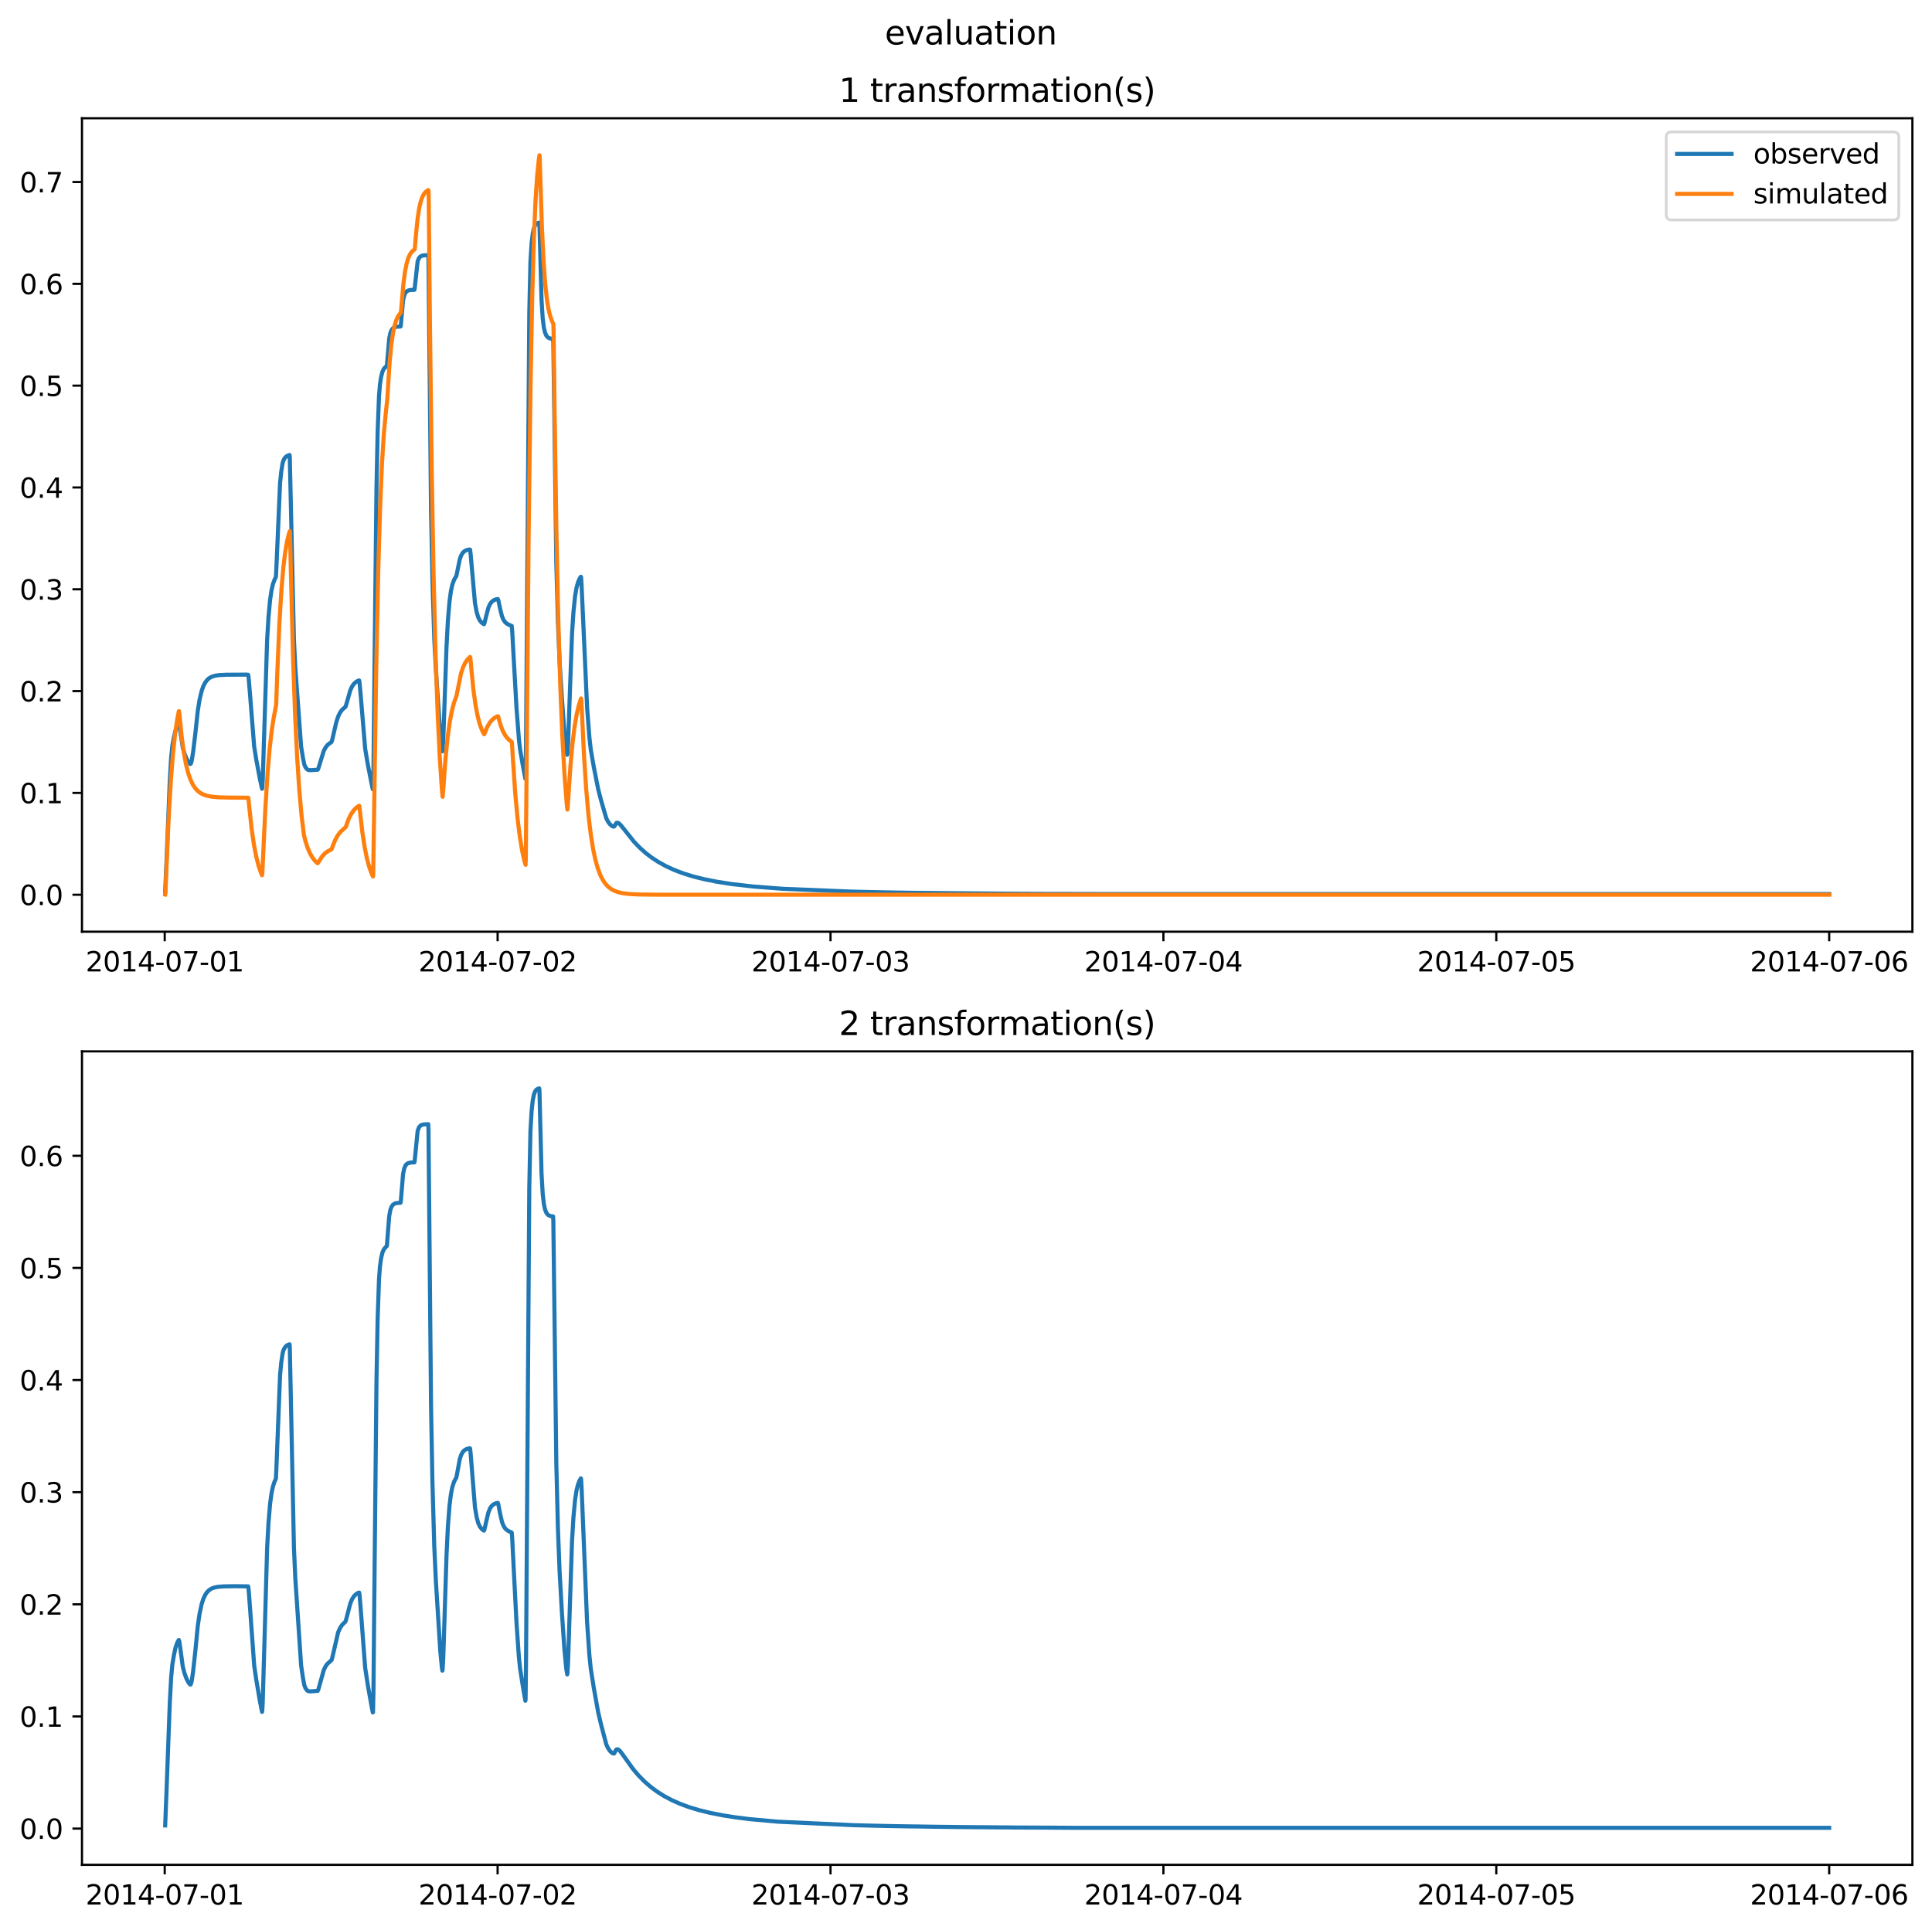 <?xml version="1.0" encoding="utf-8" standalone="no"?>
<!DOCTYPE svg PUBLIC "-//W3C//DTD SVG 1.1//EN"
  "http://www.w3.org/Graphics/SVG/1.1/DTD/svg11.dtd">
<svg xmlns:xlink="http://www.w3.org/1999/xlink" width="709.427pt" height="708.798pt" viewBox="0 0 709.427 708.798" xmlns="http://www.w3.org/2000/svg" version="1.1">
 <defs>
  <style type="text/css">*{stroke-linejoin: round; stroke-linecap: butt}</style>
 </defs>
 <g id="figure_1">
  <g id="patch_1">
   <path d="M 0 708.798 
L 709.427 708.798 
L 709.427 0 
L 0 0 
z
" style="fill: #ffffff"/>
  </g>
  <g id="axes_1">
   <g id="patch_2">
    <path d="M 30.103 342.2 
L 702.227 342.2 
L 702.227 43.44 
L 30.103 43.44 
z
" style="fill: #ffffff"/>
   </g>
   <g id="matplotlib.axis_1">
    <g id="xtick_1">
     <g id="line2d_1">
      <defs>
       <path id="m0b03410bb2" d="M 0 0 
L 0 3.5 
" style="stroke: #000000; stroke-width: 0.8"/>
      </defs>
      <g>
       <use xlink:href="#m0b03410bb2" x="60.484" y="342.2" style="stroke: #000000; stroke-width: 0.8"/>
      </g>
     </g>
     <g id="text_1">
      <!-- 2014-07-01 -->
      <g transform="translate(31.427 356.798) scale(0.1 -0.1)">
       <defs>
        <path id="DejaVuSans-32" d="M 1228 531 
L 3431 531 
L 3431 0 
L 469 0 
L 469 531 
Q 828 903 1448 1529 
Q 2069 2156 2228 2338 
Q 2531 2678 2651 2914 
Q 2772 3150 2772 3378 
Q 2772 3750 2511 3984 
Q 2250 4219 1831 4219 
Q 1534 4219 1204 4116 
Q 875 4013 500 3803 
L 500 4441 
Q 881 4594 1212 4672 
Q 1544 4750 1819 4750 
Q 2544 4750 2975 4387 
Q 3406 4025 3406 3419 
Q 3406 3131 3298 2873 
Q 3191 2616 2906 2266 
Q 2828 2175 2409 1742 
Q 1991 1309 1228 531 
z
" transform="scale(0.016)"/>
        <path id="DejaVuSans-30" d="M 2034 4250 
Q 1547 4250 1301 3770 
Q 1056 3291 1056 2328 
Q 1056 1369 1301 889 
Q 1547 409 2034 409 
Q 2525 409 2770 889 
Q 3016 1369 3016 2328 
Q 3016 3291 2770 3770 
Q 2525 4250 2034 4250 
z
M 2034 4750 
Q 2819 4750 3233 4129 
Q 3647 3509 3647 2328 
Q 3647 1150 3233 529 
Q 2819 -91 2034 -91 
Q 1250 -91 836 529 
Q 422 1150 422 2328 
Q 422 3509 836 4129 
Q 1250 4750 2034 4750 
z
" transform="scale(0.016)"/>
        <path id="DejaVuSans-31" d="M 794 531 
L 1825 531 
L 1825 4091 
L 703 3866 
L 703 4441 
L 1819 4666 
L 2450 4666 
L 2450 531 
L 3481 531 
L 3481 0 
L 794 0 
L 794 531 
z
" transform="scale(0.016)"/>
        <path id="DejaVuSans-34" d="M 2419 4116 
L 825 1625 
L 2419 1625 
L 2419 4116 
z
M 2253 4666 
L 3047 4666 
L 3047 1625 
L 3713 1625 
L 3713 1100 
L 3047 1100 
L 3047 0 
L 2419 0 
L 2419 1100 
L 313 1100 
L 313 1709 
L 2253 4666 
z
" transform="scale(0.016)"/>
        <path id="DejaVuSans-2d" d="M 313 2009 
L 1997 2009 
L 1997 1497 
L 313 1497 
L 313 2009 
z
" transform="scale(0.016)"/>
        <path id="DejaVuSans-37" d="M 525 4666 
L 3525 4666 
L 3525 4397 
L 1831 0 
L 1172 0 
L 2766 4134 
L 525 4134 
L 525 4666 
z
" transform="scale(0.016)"/>
       </defs>
       <use xlink:href="#DejaVuSans-32"/>
       <use xlink:href="#DejaVuSans-30" x="63.623"/>
       <use xlink:href="#DejaVuSans-31" x="127.246"/>
       <use xlink:href="#DejaVuSans-34" x="190.869"/>
       <use xlink:href="#DejaVuSans-2d" x="254.492"/>
       <use xlink:href="#DejaVuSans-30" x="290.576"/>
       <use xlink:href="#DejaVuSans-37" x="354.199"/>
       <use xlink:href="#DejaVuSans-2d" x="417.822"/>
       <use xlink:href="#DejaVuSans-30" x="453.906"/>
       <use xlink:href="#DejaVuSans-31" x="517.529"/>
      </g>
     </g>
    </g>
    <g id="xtick_2">
     <g id="line2d_2">
      <g>
       <use xlink:href="#m0b03410bb2" x="182.723" y="342.2" style="stroke: #000000; stroke-width: 0.8"/>
      </g>
     </g>
     <g id="text_2">
      <!-- 2014-07-02 -->
      <g transform="translate(153.665 356.798) scale(0.1 -0.1)">
       <use xlink:href="#DejaVuSans-32"/>
       <use xlink:href="#DejaVuSans-30" x="63.623"/>
       <use xlink:href="#DejaVuSans-31" x="127.246"/>
       <use xlink:href="#DejaVuSans-34" x="190.869"/>
       <use xlink:href="#DejaVuSans-2d" x="254.492"/>
       <use xlink:href="#DejaVuSans-30" x="290.576"/>
       <use xlink:href="#DejaVuSans-37" x="354.199"/>
       <use xlink:href="#DejaVuSans-2d" x="417.822"/>
       <use xlink:href="#DejaVuSans-30" x="453.906"/>
       <use xlink:href="#DejaVuSans-32" x="517.529"/>
      </g>
     </g>
    </g>
    <g id="xtick_3">
     <g id="line2d_3">
      <g>
       <use xlink:href="#m0b03410bb2" x="304.961" y="342.2" style="stroke: #000000; stroke-width: 0.8"/>
      </g>
     </g>
     <g id="text_3">
      <!-- 2014-07-03 -->
      <g transform="translate(275.903 356.798) scale(0.1 -0.1)">
       <defs>
        <path id="DejaVuSans-33" d="M 2597 2516 
Q 3050 2419 3304 2112 
Q 3559 1806 3559 1356 
Q 3559 666 3084 287 
Q 2609 -91 1734 -91 
Q 1441 -91 1130 -33 
Q 819 25 488 141 
L 488 750 
Q 750 597 1062 519 
Q 1375 441 1716 441 
Q 2309 441 2620 675 
Q 2931 909 2931 1356 
Q 2931 1769 2642 2001 
Q 2353 2234 1838 2234 
L 1294 2234 
L 1294 2753 
L 1863 2753 
Q 2328 2753 2575 2939 
Q 2822 3125 2822 3475 
Q 2822 3834 2567 4026 
Q 2313 4219 1838 4219 
Q 1578 4219 1281 4162 
Q 984 4106 628 3988 
L 628 4550 
Q 988 4650 1302 4700 
Q 1616 4750 1894 4750 
Q 2613 4750 3031 4423 
Q 3450 4097 3450 3541 
Q 3450 3153 3228 2886 
Q 3006 2619 2597 2516 
z
" transform="scale(0.016)"/>
       </defs>
       <use xlink:href="#DejaVuSans-32"/>
       <use xlink:href="#DejaVuSans-30" x="63.623"/>
       <use xlink:href="#DejaVuSans-31" x="127.246"/>
       <use xlink:href="#DejaVuSans-34" x="190.869"/>
       <use xlink:href="#DejaVuSans-2d" x="254.492"/>
       <use xlink:href="#DejaVuSans-30" x="290.576"/>
       <use xlink:href="#DejaVuSans-37" x="354.199"/>
       <use xlink:href="#DejaVuSans-2d" x="417.822"/>
       <use xlink:href="#DejaVuSans-30" x="453.906"/>
       <use xlink:href="#DejaVuSans-33" x="517.529"/>
      </g>
     </g>
    </g>
    <g id="xtick_4">
     <g id="line2d_4">
      <g>
       <use xlink:href="#m0b03410bb2" x="427.199" y="342.2" style="stroke: #000000; stroke-width: 0.8"/>
      </g>
     </g>
     <g id="text_4">
      <!-- 2014-07-04 -->
      <g transform="translate(398.141 356.798) scale(0.1 -0.1)">
       <use xlink:href="#DejaVuSans-32"/>
       <use xlink:href="#DejaVuSans-30" x="63.623"/>
       <use xlink:href="#DejaVuSans-31" x="127.246"/>
       <use xlink:href="#DejaVuSans-34" x="190.869"/>
       <use xlink:href="#DejaVuSans-2d" x="254.492"/>
       <use xlink:href="#DejaVuSans-30" x="290.576"/>
       <use xlink:href="#DejaVuSans-37" x="354.199"/>
       <use xlink:href="#DejaVuSans-2d" x="417.822"/>
       <use xlink:href="#DejaVuSans-30" x="453.906"/>
       <use xlink:href="#DejaVuSans-34" x="517.529"/>
      </g>
     </g>
    </g>
    <g id="xtick_5">
     <g id="line2d_5">
      <g>
       <use xlink:href="#m0b03410bb2" x="549.437" y="342.2" style="stroke: #000000; stroke-width: 0.8"/>
      </g>
     </g>
     <g id="text_5">
      <!-- 2014-07-05 -->
      <g transform="translate(520.38 356.798) scale(0.1 -0.1)">
       <defs>
        <path id="DejaVuSans-35" d="M 691 4666 
L 3169 4666 
L 3169 4134 
L 1269 4134 
L 1269 2991 
Q 1406 3038 1543 3061 
Q 1681 3084 1819 3084 
Q 2600 3084 3056 2656 
Q 3513 2228 3513 1497 
Q 3513 744 3044 326 
Q 2575 -91 1722 -91 
Q 1428 -91 1123 -41 
Q 819 9 494 109 
L 494 744 
Q 775 591 1075 516 
Q 1375 441 1709 441 
Q 2250 441 2565 725 
Q 2881 1009 2881 1497 
Q 2881 1984 2565 2268 
Q 2250 2553 1709 2553 
Q 1456 2553 1204 2497 
Q 953 2441 691 2322 
L 691 4666 
z
" transform="scale(0.016)"/>
       </defs>
       <use xlink:href="#DejaVuSans-32"/>
       <use xlink:href="#DejaVuSans-30" x="63.623"/>
       <use xlink:href="#DejaVuSans-31" x="127.246"/>
       <use xlink:href="#DejaVuSans-34" x="190.869"/>
       <use xlink:href="#DejaVuSans-2d" x="254.492"/>
       <use xlink:href="#DejaVuSans-30" x="290.576"/>
       <use xlink:href="#DejaVuSans-37" x="354.199"/>
       <use xlink:href="#DejaVuSans-2d" x="417.822"/>
       <use xlink:href="#DejaVuSans-30" x="453.906"/>
       <use xlink:href="#DejaVuSans-35" x="517.529"/>
      </g>
     </g>
    </g>
    <g id="xtick_6">
     <g id="line2d_6">
      <g>
       <use xlink:href="#m0b03410bb2" x="671.676" y="342.2" style="stroke: #000000; stroke-width: 0.8"/>
      </g>
     </g>
     <g id="text_6">
      <!-- 2014-07-06 -->
      <g transform="translate(642.618 356.798) scale(0.1 -0.1)">
       <defs>
        <path id="DejaVuSans-36" d="M 2113 2584 
Q 1688 2584 1439 2293 
Q 1191 2003 1191 1497 
Q 1191 994 1439 701 
Q 1688 409 2113 409 
Q 2538 409 2786 701 
Q 3034 994 3034 1497 
Q 3034 2003 2786 2293 
Q 2538 2584 2113 2584 
z
M 3366 4563 
L 3366 3988 
Q 3128 4100 2886 4159 
Q 2644 4219 2406 4219 
Q 1781 4219 1451 3797 
Q 1122 3375 1075 2522 
Q 1259 2794 1537 2939 
Q 1816 3084 2150 3084 
Q 2853 3084 3261 2657 
Q 3669 2231 3669 1497 
Q 3669 778 3244 343 
Q 2819 -91 2113 -91 
Q 1303 -91 875 529 
Q 447 1150 447 2328 
Q 447 3434 972 4092 
Q 1497 4750 2381 4750 
Q 2619 4750 2861 4703 
Q 3103 4656 3366 4563 
z
" transform="scale(0.016)"/>
       </defs>
       <use xlink:href="#DejaVuSans-32"/>
       <use xlink:href="#DejaVuSans-30" x="63.623"/>
       <use xlink:href="#DejaVuSans-31" x="127.246"/>
       <use xlink:href="#DejaVuSans-34" x="190.869"/>
       <use xlink:href="#DejaVuSans-2d" x="254.492"/>
       <use xlink:href="#DejaVuSans-30" x="290.576"/>
       <use xlink:href="#DejaVuSans-37" x="354.199"/>
       <use xlink:href="#DejaVuSans-2d" x="417.822"/>
       <use xlink:href="#DejaVuSans-30" x="453.906"/>
       <use xlink:href="#DejaVuSans-36" x="517.529"/>
      </g>
     </g>
    </g>
   </g>
   <g id="matplotlib.axis_2">
    <g id="ytick_1">
     <g id="line2d_7">
      <defs>
       <path id="m7842b689b2" d="M 0 0 
L -3.5 0 
" style="stroke: #000000; stroke-width: 0.8"/>
      </defs>
      <g>
       <use xlink:href="#m7842b689b2" x="30.103" y="328.62" style="stroke: #000000; stroke-width: 0.8"/>
      </g>
     </g>
     <g id="text_7">
      <!-- 0.0 -->
      <g transform="translate(7.2 332.419) scale(0.1 -0.1)">
       <defs>
        <path id="DejaVuSans-2e" d="M 684 794 
L 1344 794 
L 1344 0 
L 684 0 
L 684 794 
z
" transform="scale(0.016)"/>
       </defs>
       <use xlink:href="#DejaVuSans-30"/>
       <use xlink:href="#DejaVuSans-2e" x="63.623"/>
       <use xlink:href="#DejaVuSans-30" x="95.41"/>
      </g>
     </g>
    </g>
    <g id="ytick_2">
     <g id="line2d_8">
      <g>
       <use xlink:href="#m7842b689b2" x="30.103" y="291.225" style="stroke: #000000; stroke-width: 0.8"/>
      </g>
     </g>
     <g id="text_8">
      <!-- 0.1 -->
      <g transform="translate(7.2 295.024) scale(0.1 -0.1)">
       <use xlink:href="#DejaVuSans-30"/>
       <use xlink:href="#DejaVuSans-2e" x="63.623"/>
       <use xlink:href="#DejaVuSans-31" x="95.41"/>
      </g>
     </g>
    </g>
    <g id="ytick_3">
     <g id="line2d_9">
      <g>
       <use xlink:href="#m7842b689b2" x="30.103" y="253.829" style="stroke: #000000; stroke-width: 0.8"/>
      </g>
     </g>
     <g id="text_9">
      <!-- 0.2 -->
      <g transform="translate(7.2 257.628) scale(0.1 -0.1)">
       <use xlink:href="#DejaVuSans-30"/>
       <use xlink:href="#DejaVuSans-2e" x="63.623"/>
       <use xlink:href="#DejaVuSans-32" x="95.41"/>
      </g>
     </g>
    </g>
    <g id="ytick_4">
     <g id="line2d_10">
      <g>
       <use xlink:href="#m7842b689b2" x="30.103" y="216.434" style="stroke: #000000; stroke-width: 0.8"/>
      </g>
     </g>
     <g id="text_10">
      <!-- 0.3 -->
      <g transform="translate(7.2 220.233) scale(0.1 -0.1)">
       <use xlink:href="#DejaVuSans-30"/>
       <use xlink:href="#DejaVuSans-2e" x="63.623"/>
       <use xlink:href="#DejaVuSans-33" x="95.41"/>
      </g>
     </g>
    </g>
    <g id="ytick_5">
     <g id="line2d_11">
      <g>
       <use xlink:href="#m7842b689b2" x="30.103" y="179.038" style="stroke: #000000; stroke-width: 0.8"/>
      </g>
     </g>
     <g id="text_11">
      <!-- 0.4 -->
      <g transform="translate(7.2 182.837) scale(0.1 -0.1)">
       <use xlink:href="#DejaVuSans-30"/>
       <use xlink:href="#DejaVuSans-2e" x="63.623"/>
       <use xlink:href="#DejaVuSans-34" x="95.41"/>
      </g>
     </g>
    </g>
    <g id="ytick_6">
     <g id="line2d_12">
      <g>
       <use xlink:href="#m7842b689b2" x="30.103" y="141.643" style="stroke: #000000; stroke-width: 0.8"/>
      </g>
     </g>
     <g id="text_12">
      <!-- 0.5 -->
      <g transform="translate(7.2 145.442) scale(0.1 -0.1)">
       <use xlink:href="#DejaVuSans-30"/>
       <use xlink:href="#DejaVuSans-2e" x="63.623"/>
       <use xlink:href="#DejaVuSans-35" x="95.41"/>
      </g>
     </g>
    </g>
    <g id="ytick_7">
     <g id="line2d_13">
      <g>
       <use xlink:href="#m7842b689b2" x="30.103" y="104.247" style="stroke: #000000; stroke-width: 0.8"/>
      </g>
     </g>
     <g id="text_13">
      <!-- 0.6 -->
      <g transform="translate(7.2 108.046) scale(0.1 -0.1)">
       <use xlink:href="#DejaVuSans-30"/>
       <use xlink:href="#DejaVuSans-2e" x="63.623"/>
       <use xlink:href="#DejaVuSans-36" x="95.41"/>
      </g>
     </g>
    </g>
    <g id="ytick_8">
     <g id="line2d_14">
      <g>
       <use xlink:href="#m7842b689b2" x="30.103" y="66.852" style="stroke: #000000; stroke-width: 0.8"/>
      </g>
     </g>
     <g id="text_14">
      <!-- 0.7 -->
      <g transform="translate(7.2 70.651) scale(0.1 -0.1)">
       <use xlink:href="#DejaVuSans-30"/>
       <use xlink:href="#DejaVuSans-2e" x="63.623"/>
       <use xlink:href="#DejaVuSans-37" x="95.41"/>
      </g>
     </g>
    </g>
   </g>
   <g id="line2d_15">
    <path d="M 60.654 327.567 
L 61.164 315.723 
L 62.352 286.581 
L 62.861 278.058 
L 63.286 273.944 
L 63.88 270.709 
L 64.474 268.198 
L 65.153 266.479 
L 65.663 265.721 
L 65.832 266.142 
L 66.172 268.223 
L 67.106 274.567 
L 67.7 276.676 
L 68.464 278.607 
L 69.228 279.945 
L 69.822 280.608 
L 69.992 280.562 
L 70.162 280.252 
L 70.416 279.325 
L 70.926 276.12 
L 71.774 268.991 
L 72.623 261.058 
L 73.302 256.863 
L 74.066 253.7 
L 74.661 252.027 
L 75.34 250.702 
L 76.019 249.792 
L 76.783 249.101 
L 77.717 248.571 
L 78.905 248.192 
L 80.518 247.95 
L 83.234 247.819 
L 90.62 247.781 
L 91.129 247.847 
L 91.299 248.939 
L 91.808 255.054 
L 93.336 274.243 
L 94.1 279.004 
L 95.458 286.205 
L 96.222 289.708 
L 96.307 289.29 
L 96.477 286.353 
L 97.071 267.52 
L 98.09 234.999 
L 98.599 226.557 
L 99.193 220.18 
L 99.703 216.78 
L 100.212 214.584 
L 100.721 213.151 
L 101.315 211.863 
L 101.485 208.596 
L 102.843 177.339 
L 103.268 173.251 
L 103.777 170.114 
L 104.117 169.012 
L 104.626 168.139 
L 105.22 167.575 
L 105.984 167.206 
L 106.324 167.116 
L 106.409 167.932 
L 107.937 235.065 
L 108.446 245.297 
L 110.568 274.195 
L 111.247 278.373 
L 111.757 280.838 
L 112.181 281.844 
L 112.86 282.636 
L 113.369 282.835 
L 114.218 282.858 
L 116.68 282.702 
L 116.935 282.119 
L 118.887 275.775 
L 119.566 274.497 
L 120.33 273.574 
L 121.179 272.913 
L 121.688 272.567 
L 121.943 271.913 
L 122.537 269.34 
L 123.471 265.316 
L 124.15 263.21 
L 124.829 261.794 
L 125.593 260.73 
L 126.357 260.034 
L 126.867 259.598 
L 127.206 258.541 
L 128.649 253.476 
L 129.328 252.043 
L 130.007 251.106 
L 130.771 250.426 
L 131.62 249.959 
L 131.875 249.923 
L 132.045 250.897 
L 132.469 255.604 
L 134.082 274.946 
L 135.016 280.54 
L 136.374 287.505 
L 136.883 289.88 
L 136.968 289.838 
L 137.138 282.528 
L 137.562 240.848 
L 138.242 179.324 
L 138.666 158.616 
L 139.175 145.407 
L 139.515 141.226 
L 139.939 138.416 
L 140.449 136.485 
L 140.958 135.444 
L 141.467 134.885 
L 142.061 134.323 
L 142.91 124.408 
L 143.335 122.33 
L 143.759 121.261 
L 144.269 120.591 
L 144.948 120.188 
L 145.797 119.997 
L 147.07 119.92 
L 147.155 119.702 
L 148.004 110.358 
L 148.428 108.503 
L 148.852 107.54 
L 149.447 106.919 
L 150.041 106.648 
L 150.975 106.494 
L 152.163 106.446 
L 152.248 106.157 
L 153.352 96.016 
L 153.776 94.904 
L 154.285 94.269 
L 154.88 93.947 
L 155.728 93.78 
L 157.256 93.717 
L 157.341 95.673 
L 158.275 187.535 
L 158.784 212.957 
L 159.463 234.48 
L 160.058 246.141 
L 161.671 269.425 
L 162.265 275.035 
L 162.435 275.957 
L 162.519 275.617 
L 162.774 271.566 
L 163.368 254.425 
L 163.963 237.502 
L 164.472 227.827 
L 165.066 220.864 
L 165.575 217.145 
L 166.085 214.771 
L 166.764 212.886 
L 167.358 211.898 
L 167.528 211.658 
L 167.782 210.569 
L 168.801 205.528 
L 169.31 204.071 
L 169.905 203.067 
L 170.499 202.486 
L 171.263 202.074 
L 172.281 201.816 
L 172.621 201.874 
L 172.791 203.292 
L 174.404 221.431 
L 174.998 224.671 
L 175.592 226.71 
L 176.186 227.872 
L 176.865 228.692 
L 177.629 229.248 
L 177.714 229.262 
L 177.884 228.897 
L 178.478 226.473 
L 179.327 223.219 
L 179.921 221.879 
L 180.516 221.071 
L 181.195 220.521 
L 182.044 220.146 
L 182.808 219.998 
L 182.977 220.441 
L 183.656 223.653 
L 184.336 226.377 
L 184.845 227.582 
L 185.439 228.455 
L 186.118 229.069 
L 186.882 229.478 
L 187.901 229.894 
L 188.071 231.685 
L 188.665 242.479 
L 189.683 260.347 
L 190.532 271.371 
L 190.957 275.155 
L 191.975 281.103 
L 192.909 285.994 
L 192.994 285.6 
L 193.164 272.26 
L 194.352 114.966 
L 194.777 96.078 
L 195.201 89.362 
L 195.626 85.787 
L 196.05 83.845 
L 196.474 82.818 
L 196.899 82.27 
L 197.408 81.94 
L 198.002 81.767 
L 198.087 82.552 
L 198.851 110.207 
L 199.276 116.879 
L 199.7 120.288 
L 200.125 122.127 
L 200.634 123.297 
L 201.143 123.877 
L 201.653 124.19 
L 202.417 124.399 
L 203.096 124.473 
L 203.181 125.996 
L 204.284 207.13 
L 204.878 228.653 
L 205.473 242.738 
L 206.321 256.431 
L 207.255 268.951 
L 207.934 275.324 
L 208.274 277.212 
L 208.359 276.872 
L 208.613 272.767 
L 209.123 258.113 
L 210.057 232.576 
L 210.566 224.856 
L 211.16 219.023 
L 211.669 215.989 
L 212.264 213.806 
L 212.858 212.465 
L 213.282 211.836 
L 213.367 211.937 
L 213.537 214.561 
L 215.574 259.714 
L 216.423 270.789 
L 216.932 275.335 
L 218.036 281.689 
L 219.649 289.849 
L 220.752 294.096 
L 222.62 300.515 
L 223.299 301.847 
L 224.063 302.839 
L 224.827 303.451 
L 225.336 303.609 
L 225.591 303.509 
L 226.355 302.244 
L 226.694 302.16 
L 227.119 302.311 
L 227.713 302.811 
L 228.732 304.03 
L 232.806 309.156 
L 234.844 311.278 
L 237.136 313.33 
L 239.258 314.957 
L 241.72 316.571 
L 244.606 318.163 
L 247.577 319.525 
L 250.887 320.78 
L 254.538 321.91 
L 258.442 322.889 
L 263.111 323.824 
L 268.629 324.692 
L 276.439 325.589 
L 287.474 326.442 
L 311.837 327.443 
L 314.044 327.507 
L 316.421 327.565 
L 317.779 327.592 
L 321.344 327.671 
L 322.872 327.7 
L 325.249 327.752 
L 326.777 327.775 
L 329.663 327.829 
L 331.701 327.849 
L 334.417 327.906 
L 370.834 328.242 
L 371.513 328.243 
L 376.097 328.288 
L 376.776 328.262 
L 379.832 328.309 
L 380.171 328.289 
L 384.67 328.33 
L 402.921 328.361 
L 403.6 328.377 
L 411.665 328.369 
L 412.429 328.378 
L 483.48 328.379 
L 574.394 328.378 
L 574.734 328.374 
L 576.347 328.38 
L 606.142 328.38 
L 620.828 328.38 
L 671.676 328.38 
L 671.676 328.38 
" clip-path="url(#p061adb67ca)" style="fill: none; stroke: #1f77b4; stroke-width: 1.5; stroke-linecap: square"/>
   </g>
   <g id="line2d_16">
    <path d="M 60.654 328.528 
L 60.739 327.937 
L 61.079 319.767 
L 61.928 300.421 
L 62.776 286.076 
L 63.54 276.542 
L 64.304 269.471 
L 65.068 264.272 
L 65.663 261.239 
L 65.747 261.201 
L 65.917 262.619 
L 66.766 271.077 
L 67.53 276.606 
L 68.294 280.704 
L 69.143 284.044 
L 69.992 286.464 
L 70.841 288.221 
L 71.69 289.502 
L 72.623 290.514 
L 73.642 291.285 
L 74.83 291.885 
L 76.189 292.316 
L 77.971 292.636 
L 80.518 292.847 
L 84.932 292.956 
L 91.129 292.996 
L 91.214 293.238 
L 91.553 296.605 
L 92.402 304.449 
L 93.251 310.288 
L 94.1 314.668 
L 94.949 317.975 
L 95.798 320.482 
L 96.222 321.462 
L 96.307 321.07 
L 96.562 315.675 
L 97.411 297.368 
L 98.259 283.842 
L 99.023 274.879 
L 99.787 268.245 
L 100.551 263.375 
L 101.4 258.867 
L 101.825 247.111 
L 102.589 229.064 
L 103.353 216.422 
L 104.032 208.518 
L 104.711 202.887 
L 105.39 198.901 
L 106.069 196.091 
L 106.409 195.092 
L 106.494 196.024 
L 106.833 211.103 
L 107.597 241.358 
L 108.361 262.812 
L 109.125 278.435 
L 109.889 290.034 
L 110.738 299.6 
L 111.587 306.611 
L 112.096 308.724 
L 112.945 311.367 
L 113.794 313.354 
L 114.728 314.978 
L 115.661 316.171 
L 116.595 317.045 
L 116.765 316.965 
L 118.293 314.521 
L 119.312 313.443 
L 120.415 312.623 
L 121.604 312.02 
L 121.773 311.891 
L 122.198 310.708 
L 123.047 308.599 
L 123.98 306.886 
L 124.914 305.643 
L 125.933 304.675 
L 126.951 303.778 
L 128.055 300.713 
L 128.904 299.03 
L 129.838 297.68 
L 130.771 296.714 
L 131.79 295.972 
L 131.875 295.936 
L 131.96 296.119 
L 132.215 298.333 
L 133.063 305.727 
L 133.912 311.244 
L 134.761 315.389 
L 135.61 318.52 
L 136.459 320.896 
L 136.968 321.924 
L 137.053 320.346 
L 137.308 302.841 
L 138.157 245.095 
L 138.921 208.511 
L 139.6 185.796 
L 140.279 169.994 
L 140.958 159.192 
L 141.637 151.894 
L 142.231 146.404 
L 142.995 133.941 
L 143.674 126.76 
L 144.269 122.558 
L 144.863 119.679 
L 145.542 117.488 
L 146.221 116.074 
L 146.9 115.163 
L 147.155 114.893 
L 147.325 113.654 
L 148.089 104.585 
L 148.683 100.025 
L 149.277 96.967 
L 149.871 94.922 
L 150.465 93.557 
L 151.144 92.546 
L 151.824 91.91 
L 152.248 91.62 
L 152.333 91.273 
L 152.757 86.028 
L 153.352 80.211 
L 153.946 76.382 
L 154.54 73.87 
L 155.134 72.228 
L 155.728 71.155 
L 156.407 70.377 
L 157.171 69.853 
L 157.256 69.818 
L 157.341 69.94 
L 157.426 72.591 
L 157.851 116.693 
L 158.53 172.886 
L 159.209 211.267 
L 159.973 241.476 
L 160.737 262.897 
L 161.501 278.498 
L 162.265 290.081 
L 162.519 292.645 
L 162.689 290.948 
L 163.623 278.24 
L 164.387 270.725 
L 165.151 265.191 
L 165.915 261.144 
L 166.679 258.199 
L 167.443 256.063 
L 167.613 255.572 
L 169.31 247.203 
L 170.074 244.987 
L 170.838 243.406 
L 171.687 242.177 
L 172.536 241.336 
L 172.621 241.287 
L 172.706 241.514 
L 173.045 245.299 
L 173.809 253.091 
L 174.573 258.703 
L 175.337 262.772 
L 176.101 265.738 
L 176.865 267.908 
L 177.629 269.499 
L 177.799 269.688 
L 177.969 269.35 
L 178.903 267.02 
L 179.752 265.539 
L 180.6 264.493 
L 181.534 263.694 
L 182.553 263.111 
L 182.892 263.068 
L 183.147 263.952 
L 183.911 266.599 
L 184.675 268.539 
L 185.524 270.096 
L 186.373 271.202 
L 187.307 272.055 
L 187.901 272.479 
L 187.986 272.915 
L 188.325 278.466 
L 189.174 291.15 
L 190.023 300.421 
L 190.872 307.283 
L 191.721 312.41 
L 192.57 316.268 
L 192.994 317.632 
L 193.079 314.983 
L 193.334 285.476 
L 194.098 197.955 
L 194.777 143.973 
L 195.456 108.008 
L 196.05 87.309 
L 196.644 73.582 
L 197.238 64.599 
L 197.833 58.772 
L 198.087 57.02 
L 198.172 57.497 
L 198.427 65.946 
L 199.021 84.231 
L 199.615 96.314 
L 200.21 104.381 
L 200.804 109.811 
L 201.398 113.484 
L 201.992 115.978 
L 202.671 117.869 
L 203.181 118.956 
L 203.265 121.061 
L 203.605 147.847 
L 204.284 193.921 
L 204.963 226.14 
L 205.727 251.94 
L 206.491 270.474 
L 207.255 284.1 
L 208.104 295.252 
L 208.359 297.359 
L 208.529 295.379 
L 209.462 281.357 
L 210.226 273.034 
L 210.99 266.887 
L 211.754 262.382 
L 212.518 259.098 
L 213.282 256.716 
L 213.367 256.532 
L 213.452 256.901 
L 213.707 262.166 
L 214.471 277.949 
L 215.235 289.67 
L 216.084 299.332 
L 216.932 306.473 
L 217.781 311.803 
L 218.63 315.81 
L 219.479 318.839 
L 220.413 321.336 
L 221.347 323.187 
L 222.28 324.563 
L 223.299 325.666 
L 224.403 326.524 
L 225.591 327.171 
L 227.034 327.693 
L 228.817 328.086 
L 231.194 328.364 
L 234.759 328.535 
L 241.889 328.611 
L 283.909 328.62 
L 671.676 328.62 
L 671.676 328.62 
" clip-path="url(#p061adb67ca)" style="fill: none; stroke: #ff7f0e; stroke-width: 1.5; stroke-linecap: square"/>
   </g>
   <g id="patch_3">
    <path d="M 30.103 342.2 
L 30.103 43.44 
" style="fill: none; stroke: #000000; stroke-width: 0.8; stroke-linejoin: miter; stroke-linecap: square"/>
   </g>
   <g id="patch_4">
    <path d="M 702.227 342.2 
L 702.227 43.44 
" style="fill: none; stroke: #000000; stroke-width: 0.8; stroke-linejoin: miter; stroke-linecap: square"/>
   </g>
   <g id="patch_5">
    <path d="M 30.103 342.2 
L 702.227 342.2 
" style="fill: none; stroke: #000000; stroke-width: 0.8; stroke-linejoin: miter; stroke-linecap: square"/>
   </g>
   <g id="patch_6">
    <path d="M 30.103 43.44 
L 702.227 43.44 
" style="fill: none; stroke: #000000; stroke-width: 0.8; stroke-linejoin: miter; stroke-linecap: square"/>
   </g>
   <g id="text_15">
    <!-- 1 transformation(s) -->
    <g transform="translate(308.05 37.44) scale(0.12 -0.12)">
     <defs>
      <path id="DejaVuSans-20" transform="scale(0.016)"/>
      <path id="DejaVuSans-74" d="M 1172 4494 
L 1172 3500 
L 2356 3500 
L 2356 3053 
L 1172 3053 
L 1172 1153 
Q 1172 725 1289 603 
Q 1406 481 1766 481 
L 2356 481 
L 2356 0 
L 1766 0 
Q 1100 0 847 248 
Q 594 497 594 1153 
L 594 3053 
L 172 3053 
L 172 3500 
L 594 3500 
L 594 4494 
L 1172 4494 
z
" transform="scale(0.016)"/>
      <path id="DejaVuSans-72" d="M 2631 2963 
Q 2534 3019 2420 3045 
Q 2306 3072 2169 3072 
Q 1681 3072 1420 2755 
Q 1159 2438 1159 1844 
L 1159 0 
L 581 0 
L 581 3500 
L 1159 3500 
L 1159 2956 
Q 1341 3275 1631 3429 
Q 1922 3584 2338 3584 
Q 2397 3584 2469 3576 
Q 2541 3569 2628 3553 
L 2631 2963 
z
" transform="scale(0.016)"/>
      <path id="DejaVuSans-61" d="M 2194 1759 
Q 1497 1759 1228 1600 
Q 959 1441 959 1056 
Q 959 750 1161 570 
Q 1363 391 1709 391 
Q 2188 391 2477 730 
Q 2766 1069 2766 1631 
L 2766 1759 
L 2194 1759 
z
M 3341 1997 
L 3341 0 
L 2766 0 
L 2766 531 
Q 2569 213 2275 61 
Q 1981 -91 1556 -91 
Q 1019 -91 701 211 
Q 384 513 384 1019 
Q 384 1609 779 1909 
Q 1175 2209 1959 2209 
L 2766 2209 
L 2766 2266 
Q 2766 2663 2505 2880 
Q 2244 3097 1772 3097 
Q 1472 3097 1187 3025 
Q 903 2953 641 2809 
L 641 3341 
Q 956 3463 1253 3523 
Q 1550 3584 1831 3584 
Q 2591 3584 2966 3190 
Q 3341 2797 3341 1997 
z
" transform="scale(0.016)"/>
      <path id="DejaVuSans-6e" d="M 3513 2113 
L 3513 0 
L 2938 0 
L 2938 2094 
Q 2938 2591 2744 2837 
Q 2550 3084 2163 3084 
Q 1697 3084 1428 2787 
Q 1159 2491 1159 1978 
L 1159 0 
L 581 0 
L 581 3500 
L 1159 3500 
L 1159 2956 
Q 1366 3272 1645 3428 
Q 1925 3584 2291 3584 
Q 2894 3584 3203 3211 
Q 3513 2838 3513 2113 
z
" transform="scale(0.016)"/>
      <path id="DejaVuSans-73" d="M 2834 3397 
L 2834 2853 
Q 2591 2978 2328 3040 
Q 2066 3103 1784 3103 
Q 1356 3103 1142 2972 
Q 928 2841 928 2578 
Q 928 2378 1081 2264 
Q 1234 2150 1697 2047 
L 1894 2003 
Q 2506 1872 2764 1633 
Q 3022 1394 3022 966 
Q 3022 478 2636 193 
Q 2250 -91 1575 -91 
Q 1294 -91 989 -36 
Q 684 19 347 128 
L 347 722 
Q 666 556 975 473 
Q 1284 391 1588 391 
Q 1994 391 2212 530 
Q 2431 669 2431 922 
Q 2431 1156 2273 1281 
Q 2116 1406 1581 1522 
L 1381 1569 
Q 847 1681 609 1914 
Q 372 2147 372 2553 
Q 372 3047 722 3315 
Q 1072 3584 1716 3584 
Q 2034 3584 2315 3537 
Q 2597 3491 2834 3397 
z
" transform="scale(0.016)"/>
      <path id="DejaVuSans-66" d="M 2375 4863 
L 2375 4384 
L 1825 4384 
Q 1516 4384 1395 4259 
Q 1275 4134 1275 3809 
L 1275 3500 
L 2222 3500 
L 2222 3053 
L 1275 3053 
L 1275 0 
L 697 0 
L 697 3053 
L 147 3053 
L 147 3500 
L 697 3500 
L 697 3744 
Q 697 4328 969 4595 
Q 1241 4863 1831 4863 
L 2375 4863 
z
" transform="scale(0.016)"/>
      <path id="DejaVuSans-6f" d="M 1959 3097 
Q 1497 3097 1228 2736 
Q 959 2375 959 1747 
Q 959 1119 1226 758 
Q 1494 397 1959 397 
Q 2419 397 2687 759 
Q 2956 1122 2956 1747 
Q 2956 2369 2687 2733 
Q 2419 3097 1959 3097 
z
M 1959 3584 
Q 2709 3584 3137 3096 
Q 3566 2609 3566 1747 
Q 3566 888 3137 398 
Q 2709 -91 1959 -91 
Q 1206 -91 779 398 
Q 353 888 353 1747 
Q 353 2609 779 3096 
Q 1206 3584 1959 3584 
z
" transform="scale(0.016)"/>
      <path id="DejaVuSans-6d" d="M 3328 2828 
Q 3544 3216 3844 3400 
Q 4144 3584 4550 3584 
Q 5097 3584 5394 3201 
Q 5691 2819 5691 2113 
L 5691 0 
L 5113 0 
L 5113 2094 
Q 5113 2597 4934 2840 
Q 4756 3084 4391 3084 
Q 3944 3084 3684 2787 
Q 3425 2491 3425 1978 
L 3425 0 
L 2847 0 
L 2847 2094 
Q 2847 2600 2669 2842 
Q 2491 3084 2119 3084 
Q 1678 3084 1418 2786 
Q 1159 2488 1159 1978 
L 1159 0 
L 581 0 
L 581 3500 
L 1159 3500 
L 1159 2956 
Q 1356 3278 1631 3431 
Q 1906 3584 2284 3584 
Q 2666 3584 2933 3390 
Q 3200 3197 3328 2828 
z
" transform="scale(0.016)"/>
      <path id="DejaVuSans-69" d="M 603 3500 
L 1178 3500 
L 1178 0 
L 603 0 
L 603 3500 
z
M 603 4863 
L 1178 4863 
L 1178 4134 
L 603 4134 
L 603 4863 
z
" transform="scale(0.016)"/>
      <path id="DejaVuSans-28" d="M 1984 4856 
Q 1566 4138 1362 3434 
Q 1159 2731 1159 2009 
Q 1159 1288 1364 580 
Q 1569 -128 1984 -844 
L 1484 -844 
Q 1016 -109 783 600 
Q 550 1309 550 2009 
Q 550 2706 781 3412 
Q 1013 4119 1484 4856 
L 1984 4856 
z
" transform="scale(0.016)"/>
      <path id="DejaVuSans-29" d="M 513 4856 
L 1013 4856 
Q 1481 4119 1714 3412 
Q 1947 2706 1947 2009 
Q 1947 1309 1714 600 
Q 1481 -109 1013 -844 
L 513 -844 
Q 928 -128 1133 580 
Q 1338 1288 1338 2009 
Q 1338 2731 1133 3434 
Q 928 4138 513 4856 
z
" transform="scale(0.016)"/>
     </defs>
     <use xlink:href="#DejaVuSans-31"/>
     <use xlink:href="#DejaVuSans-20" x="63.623"/>
     <use xlink:href="#DejaVuSans-74" x="95.41"/>
     <use xlink:href="#DejaVuSans-72" x="134.619"/>
     <use xlink:href="#DejaVuSans-61" x="175.732"/>
     <use xlink:href="#DejaVuSans-6e" x="237.012"/>
     <use xlink:href="#DejaVuSans-73" x="300.391"/>
     <use xlink:href="#DejaVuSans-66" x="352.49"/>
     <use xlink:href="#DejaVuSans-6f" x="387.695"/>
     <use xlink:href="#DejaVuSans-72" x="448.877"/>
     <use xlink:href="#DejaVuSans-6d" x="488.24"/>
     <use xlink:href="#DejaVuSans-61" x="585.652"/>
     <use xlink:href="#DejaVuSans-74" x="646.932"/>
     <use xlink:href="#DejaVuSans-69" x="686.141"/>
     <use xlink:href="#DejaVuSans-6f" x="713.924"/>
     <use xlink:href="#DejaVuSans-6e" x="775.105"/>
     <use xlink:href="#DejaVuSans-28" x="838.484"/>
     <use xlink:href="#DejaVuSans-73" x="877.498"/>
     <use xlink:href="#DejaVuSans-29" x="929.598"/>
    </g>
   </g>
   <g id="legend_1">
    <g id="patch_7">
     <path d="M 613.833 80.796 
L 695.227 80.796 
Q 697.227 80.796 697.227 78.796 
L 697.227 50.44 
Q 697.227 48.44 695.227 48.44 
L 613.833 48.44 
Q 611.833 48.44 611.833 50.44 
L 611.833 78.796 
Q 611.833 80.796 613.833 80.796 
z
" style="fill: #ffffff; opacity: 0.8; stroke: #cccccc; stroke-linejoin: miter"/>
    </g>
    <g id="line2d_17">
     <path d="M 615.833 56.538 
L 625.833 56.538 
L 635.833 56.538 
" style="fill: none; stroke: #1f77b4; stroke-width: 1.5; stroke-linecap: square"/>
    </g>
    <g id="text_16">
     <!-- observed -->
     <g transform="translate(643.833 60.038) scale(0.1 -0.1)">
      <defs>
       <path id="DejaVuSans-62" d="M 3116 1747 
Q 3116 2381 2855 2742 
Q 2594 3103 2138 3103 
Q 1681 3103 1420 2742 
Q 1159 2381 1159 1747 
Q 1159 1113 1420 752 
Q 1681 391 2138 391 
Q 2594 391 2855 752 
Q 3116 1113 3116 1747 
z
M 1159 2969 
Q 1341 3281 1617 3432 
Q 1894 3584 2278 3584 
Q 2916 3584 3314 3078 
Q 3713 2572 3713 1747 
Q 3713 922 3314 415 
Q 2916 -91 2278 -91 
Q 1894 -91 1617 61 
Q 1341 213 1159 525 
L 1159 0 
L 581 0 
L 581 4863 
L 1159 4863 
L 1159 2969 
z
" transform="scale(0.016)"/>
       <path id="DejaVuSans-65" d="M 3597 1894 
L 3597 1613 
L 953 1613 
Q 991 1019 1311 708 
Q 1631 397 2203 397 
Q 2534 397 2845 478 
Q 3156 559 3463 722 
L 3463 178 
Q 3153 47 2828 -22 
Q 2503 -91 2169 -91 
Q 1331 -91 842 396 
Q 353 884 353 1716 
Q 353 2575 817 3079 
Q 1281 3584 2069 3584 
Q 2775 3584 3186 3129 
Q 3597 2675 3597 1894 
z
M 3022 2063 
Q 3016 2534 2758 2815 
Q 2500 3097 2075 3097 
Q 1594 3097 1305 2825 
Q 1016 2553 972 2059 
L 3022 2063 
z
" transform="scale(0.016)"/>
       <path id="DejaVuSans-76" d="M 191 3500 
L 800 3500 
L 1894 563 
L 2988 3500 
L 3597 3500 
L 2284 0 
L 1503 0 
L 191 3500 
z
" transform="scale(0.016)"/>
       <path id="DejaVuSans-64" d="M 2906 2969 
L 2906 4863 
L 3481 4863 
L 3481 0 
L 2906 0 
L 2906 525 
Q 2725 213 2448 61 
Q 2172 -91 1784 -91 
Q 1150 -91 751 415 
Q 353 922 353 1747 
Q 353 2572 751 3078 
Q 1150 3584 1784 3584 
Q 2172 3584 2448 3432 
Q 2725 3281 2906 2969 
z
M 947 1747 
Q 947 1113 1208 752 
Q 1469 391 1925 391 
Q 2381 391 2643 752 
Q 2906 1113 2906 1747 
Q 2906 2381 2643 2742 
Q 2381 3103 1925 3103 
Q 1469 3103 1208 2742 
Q 947 2381 947 1747 
z
" transform="scale(0.016)"/>
      </defs>
      <use xlink:href="#DejaVuSans-6f"/>
      <use xlink:href="#DejaVuSans-62" x="61.182"/>
      <use xlink:href="#DejaVuSans-73" x="124.658"/>
      <use xlink:href="#DejaVuSans-65" x="176.758"/>
      <use xlink:href="#DejaVuSans-72" x="238.281"/>
      <use xlink:href="#DejaVuSans-76" x="279.395"/>
      <use xlink:href="#DejaVuSans-65" x="338.574"/>
      <use xlink:href="#DejaVuSans-64" x="400.098"/>
     </g>
    </g>
    <g id="line2d_18">
     <path d="M 615.833 71.217 
L 625.833 71.217 
L 635.833 71.217 
" style="fill: none; stroke: #ff7f0e; stroke-width: 1.5; stroke-linecap: square"/>
    </g>
    <g id="text_17">
     <!-- simulated -->
     <g transform="translate(643.833 74.717) scale(0.1 -0.1)">
      <defs>
       <path id="DejaVuSans-75" d="M 544 1381 
L 544 3500 
L 1119 3500 
L 1119 1403 
Q 1119 906 1312 657 
Q 1506 409 1894 409 
Q 2359 409 2629 706 
Q 2900 1003 2900 1516 
L 2900 3500 
L 3475 3500 
L 3475 0 
L 2900 0 
L 2900 538 
Q 2691 219 2414 64 
Q 2138 -91 1772 -91 
Q 1169 -91 856 284 
Q 544 659 544 1381 
z
M 1991 3584 
L 1991 3584 
z
" transform="scale(0.016)"/>
       <path id="DejaVuSans-6c" d="M 603 4863 
L 1178 4863 
L 1178 0 
L 603 0 
L 603 4863 
z
" transform="scale(0.016)"/>
      </defs>
      <use xlink:href="#DejaVuSans-73"/>
      <use xlink:href="#DejaVuSans-69" x="52.1"/>
      <use xlink:href="#DejaVuSans-6d" x="79.883"/>
      <use xlink:href="#DejaVuSans-75" x="177.295"/>
      <use xlink:href="#DejaVuSans-6c" x="240.674"/>
      <use xlink:href="#DejaVuSans-61" x="268.457"/>
      <use xlink:href="#DejaVuSans-74" x="329.736"/>
      <use xlink:href="#DejaVuSans-65" x="368.945"/>
      <use xlink:href="#DejaVuSans-64" x="430.469"/>
     </g>
    </g>
   </g>
  </g>
  <g id="axes_2">
   <g id="patch_8">
    <path d="M 30.103 684.92 
L 702.227 684.92 
L 702.227 386.16 
L 30.103 386.16 
z
" style="fill: #ffffff"/>
   </g>
   <g id="matplotlib.axis_3">
    <g id="xtick_7">
     <g id="line2d_19">
      <g>
       <use xlink:href="#m0b03410bb2" x="60.484" y="684.92" style="stroke: #000000; stroke-width: 0.8"/>
      </g>
     </g>
     <g id="text_18">
      <!-- 2014-07-01 -->
      <g transform="translate(31.427 699.518) scale(0.1 -0.1)">
       <use xlink:href="#DejaVuSans-32"/>
       <use xlink:href="#DejaVuSans-30" x="63.623"/>
       <use xlink:href="#DejaVuSans-31" x="127.246"/>
       <use xlink:href="#DejaVuSans-34" x="190.869"/>
       <use xlink:href="#DejaVuSans-2d" x="254.492"/>
       <use xlink:href="#DejaVuSans-30" x="290.576"/>
       <use xlink:href="#DejaVuSans-37" x="354.199"/>
       <use xlink:href="#DejaVuSans-2d" x="417.822"/>
       <use xlink:href="#DejaVuSans-30" x="453.906"/>
       <use xlink:href="#DejaVuSans-31" x="517.529"/>
      </g>
     </g>
    </g>
    <g id="xtick_8">
     <g id="line2d_20">
      <g>
       <use xlink:href="#m0b03410bb2" x="182.723" y="684.92" style="stroke: #000000; stroke-width: 0.8"/>
      </g>
     </g>
     <g id="text_19">
      <!-- 2014-07-02 -->
      <g transform="translate(153.665 699.518) scale(0.1 -0.1)">
       <use xlink:href="#DejaVuSans-32"/>
       <use xlink:href="#DejaVuSans-30" x="63.623"/>
       <use xlink:href="#DejaVuSans-31" x="127.246"/>
       <use xlink:href="#DejaVuSans-34" x="190.869"/>
       <use xlink:href="#DejaVuSans-2d" x="254.492"/>
       <use xlink:href="#DejaVuSans-30" x="290.576"/>
       <use xlink:href="#DejaVuSans-37" x="354.199"/>
       <use xlink:href="#DejaVuSans-2d" x="417.822"/>
       <use xlink:href="#DejaVuSans-30" x="453.906"/>
       <use xlink:href="#DejaVuSans-32" x="517.529"/>
      </g>
     </g>
    </g>
    <g id="xtick_9">
     <g id="line2d_21">
      <g>
       <use xlink:href="#m0b03410bb2" x="304.961" y="684.92" style="stroke: #000000; stroke-width: 0.8"/>
      </g>
     </g>
     <g id="text_20">
      <!-- 2014-07-03 -->
      <g transform="translate(275.903 699.518) scale(0.1 -0.1)">
       <use xlink:href="#DejaVuSans-32"/>
       <use xlink:href="#DejaVuSans-30" x="63.623"/>
       <use xlink:href="#DejaVuSans-31" x="127.246"/>
       <use xlink:href="#DejaVuSans-34" x="190.869"/>
       <use xlink:href="#DejaVuSans-2d" x="254.492"/>
       <use xlink:href="#DejaVuSans-30" x="290.576"/>
       <use xlink:href="#DejaVuSans-37" x="354.199"/>
       <use xlink:href="#DejaVuSans-2d" x="417.822"/>
       <use xlink:href="#DejaVuSans-30" x="453.906"/>
       <use xlink:href="#DejaVuSans-33" x="517.529"/>
      </g>
     </g>
    </g>
    <g id="xtick_10">
     <g id="line2d_22">
      <g>
       <use xlink:href="#m0b03410bb2" x="427.199" y="684.92" style="stroke: #000000; stroke-width: 0.8"/>
      </g>
     </g>
     <g id="text_21">
      <!-- 2014-07-04 -->
      <g transform="translate(398.141 699.518) scale(0.1 -0.1)">
       <use xlink:href="#DejaVuSans-32"/>
       <use xlink:href="#DejaVuSans-30" x="63.623"/>
       <use xlink:href="#DejaVuSans-31" x="127.246"/>
       <use xlink:href="#DejaVuSans-34" x="190.869"/>
       <use xlink:href="#DejaVuSans-2d" x="254.492"/>
       <use xlink:href="#DejaVuSans-30" x="290.576"/>
       <use xlink:href="#DejaVuSans-37" x="354.199"/>
       <use xlink:href="#DejaVuSans-2d" x="417.822"/>
       <use xlink:href="#DejaVuSans-30" x="453.906"/>
       <use xlink:href="#DejaVuSans-34" x="517.529"/>
      </g>
     </g>
    </g>
    <g id="xtick_11">
     <g id="line2d_23">
      <g>
       <use xlink:href="#m0b03410bb2" x="549.437" y="684.92" style="stroke: #000000; stroke-width: 0.8"/>
      </g>
     </g>
     <g id="text_22">
      <!-- 2014-07-05 -->
      <g transform="translate(520.38 699.518) scale(0.1 -0.1)">
       <use xlink:href="#DejaVuSans-32"/>
       <use xlink:href="#DejaVuSans-30" x="63.623"/>
       <use xlink:href="#DejaVuSans-31" x="127.246"/>
       <use xlink:href="#DejaVuSans-34" x="190.869"/>
       <use xlink:href="#DejaVuSans-2d" x="254.492"/>
       <use xlink:href="#DejaVuSans-30" x="290.576"/>
       <use xlink:href="#DejaVuSans-37" x="354.199"/>
       <use xlink:href="#DejaVuSans-2d" x="417.822"/>
       <use xlink:href="#DejaVuSans-30" x="453.906"/>
       <use xlink:href="#DejaVuSans-35" x="517.529"/>
      </g>
     </g>
    </g>
    <g id="xtick_12">
     <g id="line2d_24">
      <g>
       <use xlink:href="#m0b03410bb2" x="671.676" y="684.92" style="stroke: #000000; stroke-width: 0.8"/>
      </g>
     </g>
     <g id="text_23">
      <!-- 2014-07-06 -->
      <g transform="translate(642.618 699.518) scale(0.1 -0.1)">
       <use xlink:href="#DejaVuSans-32"/>
       <use xlink:href="#DejaVuSans-30" x="63.623"/>
       <use xlink:href="#DejaVuSans-31" x="127.246"/>
       <use xlink:href="#DejaVuSans-34" x="190.869"/>
       <use xlink:href="#DejaVuSans-2d" x="254.492"/>
       <use xlink:href="#DejaVuSans-30" x="290.576"/>
       <use xlink:href="#DejaVuSans-37" x="354.199"/>
       <use xlink:href="#DejaVuSans-2d" x="417.822"/>
       <use xlink:href="#DejaVuSans-30" x="453.906"/>
       <use xlink:href="#DejaVuSans-36" x="517.529"/>
      </g>
     </g>
    </g>
   </g>
   <g id="matplotlib.axis_4">
    <g id="ytick_9">
     <g id="line2d_25">
      <g>
       <use xlink:href="#m7842b689b2" x="30.103" y="671.603" style="stroke: #000000; stroke-width: 0.8"/>
      </g>
     </g>
     <g id="text_24">
      <!-- 0.0 -->
      <g transform="translate(7.2 675.403) scale(0.1 -0.1)">
       <use xlink:href="#DejaVuSans-30"/>
       <use xlink:href="#DejaVuSans-2e" x="63.623"/>
       <use xlink:href="#DejaVuSans-30" x="95.41"/>
      </g>
     </g>
    </g>
    <g id="ytick_10">
     <g id="line2d_26">
      <g>
       <use xlink:href="#m7842b689b2" x="30.103" y="630.419" style="stroke: #000000; stroke-width: 0.8"/>
      </g>
     </g>
     <g id="text_25">
      <!-- 0.1 -->
      <g transform="translate(7.2 634.218) scale(0.1 -0.1)">
       <use xlink:href="#DejaVuSans-30"/>
       <use xlink:href="#DejaVuSans-2e" x="63.623"/>
       <use xlink:href="#DejaVuSans-31" x="95.41"/>
      </g>
     </g>
    </g>
    <g id="ytick_11">
     <g id="line2d_27">
      <g>
       <use xlink:href="#m7842b689b2" x="30.103" y="589.235" style="stroke: #000000; stroke-width: 0.8"/>
      </g>
     </g>
     <g id="text_26">
      <!-- 0.2 -->
      <g transform="translate(7.2 593.034) scale(0.1 -0.1)">
       <use xlink:href="#DejaVuSans-30"/>
       <use xlink:href="#DejaVuSans-2e" x="63.623"/>
       <use xlink:href="#DejaVuSans-32" x="95.41"/>
      </g>
     </g>
    </g>
    <g id="ytick_12">
     <g id="line2d_28">
      <g>
       <use xlink:href="#m7842b689b2" x="30.103" y="548.051" style="stroke: #000000; stroke-width: 0.8"/>
      </g>
     </g>
     <g id="text_27">
      <!-- 0.3 -->
      <g transform="translate(7.2 551.85) scale(0.1 -0.1)">
       <use xlink:href="#DejaVuSans-30"/>
       <use xlink:href="#DejaVuSans-2e" x="63.623"/>
       <use xlink:href="#DejaVuSans-33" x="95.41"/>
      </g>
     </g>
    </g>
    <g id="ytick_13">
     <g id="line2d_29">
      <g>
       <use xlink:href="#m7842b689b2" x="30.103" y="506.866" style="stroke: #000000; stroke-width: 0.8"/>
      </g>
     </g>
     <g id="text_28">
      <!-- 0.4 -->
      <g transform="translate(7.2 510.666) scale(0.1 -0.1)">
       <use xlink:href="#DejaVuSans-30"/>
       <use xlink:href="#DejaVuSans-2e" x="63.623"/>
       <use xlink:href="#DejaVuSans-34" x="95.41"/>
      </g>
     </g>
    </g>
    <g id="ytick_14">
     <g id="line2d_30">
      <g>
       <use xlink:href="#m7842b689b2" x="30.103" y="465.682" style="stroke: #000000; stroke-width: 0.8"/>
      </g>
     </g>
     <g id="text_29">
      <!-- 0.5 -->
      <g transform="translate(7.2 469.481) scale(0.1 -0.1)">
       <use xlink:href="#DejaVuSans-30"/>
       <use xlink:href="#DejaVuSans-2e" x="63.623"/>
       <use xlink:href="#DejaVuSans-35" x="95.41"/>
      </g>
     </g>
    </g>
    <g id="ytick_15">
     <g id="line2d_31">
      <g>
       <use xlink:href="#m7842b689b2" x="30.103" y="424.498" style="stroke: #000000; stroke-width: 0.8"/>
      </g>
     </g>
     <g id="text_30">
      <!-- 0.6 -->
      <g transform="translate(7.2 428.297) scale(0.1 -0.1)">
       <use xlink:href="#DejaVuSans-30"/>
       <use xlink:href="#DejaVuSans-2e" x="63.623"/>
       <use xlink:href="#DejaVuSans-36" x="95.41"/>
      </g>
     </g>
    </g>
   </g>
   <g id="line2d_32">
    <path d="M 60.654 670.444 
L 61.164 657.4 
L 62.352 625.305 
L 62.861 615.919 
L 63.286 611.388 
L 63.88 607.825 
L 64.474 605.059 
L 65.153 603.167 
L 65.663 602.332 
L 65.832 602.795 
L 66.172 605.087 
L 67.106 612.074 
L 67.7 614.397 
L 68.464 616.523 
L 69.228 617.997 
L 69.822 618.727 
L 69.992 618.676 
L 70.162 618.335 
L 70.416 617.314 
L 70.926 613.784 
L 71.774 605.933 
L 72.623 597.197 
L 73.302 592.576 
L 74.066 589.093 
L 74.661 587.25 
L 75.34 585.791 
L 76.019 584.788 
L 76.783 584.028 
L 77.632 583.486 
L 78.65 583.095 
L 80.009 582.821 
L 82.046 582.654 
L 86.29 582.582 
L 91.129 582.647 
L 91.299 583.849 
L 91.808 590.584 
L 93.336 611.717 
L 94.1 616.96 
L 95.458 624.892 
L 96.222 628.749 
L 96.307 628.289 
L 96.477 625.055 
L 97.071 604.313 
L 98.09 568.497 
L 98.599 559.2 
L 99.193 552.176 
L 99.703 548.432 
L 100.212 546.014 
L 100.721 544.436 
L 101.315 543.017 
L 101.485 539.419 
L 102.843 504.996 
L 103.268 500.493 
L 103.777 497.039 
L 104.117 495.825 
L 104.626 494.863 
L 105.22 494.242 
L 105.899 493.867 
L 106.324 493.736 
L 106.409 494.636 
L 107.937 568.57 
L 108.446 579.838 
L 110.568 611.664 
L 111.247 616.266 
L 111.757 618.98 
L 112.181 620.089 
L 112.86 620.96 
L 113.369 621.18 
L 114.133 621.21 
L 116.68 621.033 
L 116.935 620.391 
L 118.887 613.405 
L 119.566 611.997 
L 120.245 611.072 
L 121.094 610.313 
L 121.773 609.699 
L 122.113 608.416 
L 124.15 599.567 
L 124.829 598.006 
L 125.593 596.835 
L 126.357 596.068 
L 126.867 595.589 
L 127.206 594.425 
L 128.649 588.847 
L 129.328 587.268 
L 130.007 586.236 
L 130.687 585.555 
L 131.535 585.013 
L 131.875 584.933 
L 132.045 586.006 
L 132.469 591.189 
L 134.082 612.492 
L 135.016 618.653 
L 136.374 626.323 
L 136.883 628.938 
L 136.968 628.893 
L 137.138 620.841 
L 137.562 574.939 
L 138.242 507.182 
L 138.666 484.376 
L 139.175 469.828 
L 139.515 465.223 
L 139.939 462.128 
L 140.449 460.002 
L 140.958 458.855 
L 141.467 458.24 
L 142.061 457.621 
L 142.91 446.701 
L 143.335 444.413 
L 143.759 443.235 
L 144.269 442.497 
L 144.948 442.053 
L 145.712 441.855 
L 147.07 441.759 
L 147.155 441.519 
L 148.004 431.228 
L 148.428 429.185 
L 148.852 428.125 
L 149.362 427.504 
L 149.956 427.17 
L 150.805 426.988 
L 152.163 426.919 
L 152.248 426.602 
L 153.352 415.433 
L 153.776 414.208 
L 154.285 413.509 
L 154.795 413.19 
L 155.559 412.992 
L 157.002 412.905 
L 157.256 412.901 
L 157.341 415.054 
L 158.275 516.224 
L 158.784 544.222 
L 159.463 567.925 
L 160.058 580.768 
L 161.671 606.411 
L 162.265 612.59 
L 162.435 613.605 
L 162.519 613.23 
L 162.774 608.769 
L 163.368 589.891 
L 163.963 571.254 
L 164.472 560.599 
L 165.066 552.93 
L 165.575 548.834 
L 166.085 546.22 
L 166.764 544.144 
L 167.358 543.056 
L 167.528 542.792 
L 167.782 541.591 
L 168.801 536.04 
L 169.31 534.435 
L 169.905 533.329 
L 170.499 532.689 
L 171.178 532.273 
L 172.112 531.984 
L 172.536 531.912 
L 172.621 532.016 
L 172.791 533.577 
L 174.404 553.554 
L 174.998 557.123 
L 175.592 559.368 
L 176.186 560.648 
L 176.865 561.551 
L 177.629 562.164 
L 177.714 562.179 
L 177.884 561.777 
L 178.478 559.107 
L 179.327 555.524 
L 179.921 554.047 
L 180.516 553.157 
L 181.195 552.553 
L 181.959 552.17 
L 182.808 551.976 
L 182.977 552.464 
L 183.656 556.002 
L 184.336 559.002 
L 184.845 560.329 
L 185.439 561.29 
L 186.118 561.966 
L 186.882 562.417 
L 187.901 562.875 
L 188.071 564.847 
L 188.665 576.735 
L 189.683 596.414 
L 190.532 608.555 
L 190.957 612.721 
L 191.975 619.272 
L 192.909 624.659 
L 192.994 624.225 
L 193.164 609.533 
L 194.352 436.303 
L 194.777 415.501 
L 195.201 408.105 
L 195.626 404.167 
L 196.05 402.029 
L 196.474 400.897 
L 196.899 400.294 
L 197.408 399.931 
L 198.002 399.74 
L 198.087 400.605 
L 198.851 431.061 
L 199.276 438.41 
L 199.7 442.164 
L 200.125 444.189 
L 200.634 445.477 
L 201.143 446.117 
L 201.653 446.461 
L 202.332 446.675 
L 203.096 446.773 
L 203.181 448.45 
L 204.284 537.805 
L 204.878 561.508 
L 205.473 577.02 
L 206.321 592.1 
L 207.255 605.889 
L 207.934 612.907 
L 208.274 614.987 
L 208.359 614.612 
L 208.613 610.091 
L 209.123 593.952 
L 210.057 565.829 
L 210.566 557.327 
L 211.16 550.902 
L 211.669 547.561 
L 212.179 545.433 
L 212.773 543.85 
L 213.282 542.987 
L 213.367 543.098 
L 213.537 545.988 
L 215.574 595.716 
L 216.423 607.913 
L 216.932 612.92 
L 218.036 619.918 
L 219.649 628.905 
L 220.752 633.581 
L 222.62 640.651 
L 223.214 641.965 
L 223.978 643.111 
L 224.742 643.83 
L 225.251 644.052 
L 225.506 644.02 
L 225.676 643.773 
L 226.1 642.816 
L 226.44 642.508 
L 226.779 642.474 
L 227.204 642.689 
L 227.798 643.278 
L 228.902 644.766 
L 232.467 649.746 
L 234.419 652.046 
L 236.711 654.373 
L 239.003 656.354 
L 241.38 658.105 
L 243.842 659.653 
L 246.728 661.187 
L 249.784 662.536 
L 252.925 663.696 
L 256.66 664.828 
L 260.734 665.828 
L 265.743 666.807 
L 269.817 667.451 
L 275.165 668.126 
L 285.607 669.074 
L 313.789 670.374 
L 315.063 670.399 
L 316.93 670.453 
L 319.646 670.521 
L 321.854 670.57 
L 322.872 670.59 
L 325.164 670.648 
L 329.239 670.723 
L 335.351 670.823 
L 336.284 670.825 
L 339.51 670.879 
L 343.5 670.941 
L 347.575 670.991 
L 348.254 670.994 
L 352.498 671.048 
L 353.347 671.053 
L 358.949 671.104 
L 360.053 671.103 
L 363.364 671.128 
L 364.043 671.138 
L 368.202 671.18 
L 368.796 671.167 
L 372.701 671.214 
L 386.283 671.273 
L 387.047 671.285 
L 394.263 671.33 
L 415.485 671.337 
L 415.994 671.337 
L 435.433 671.338 
L 436.112 671.337 
L 466.757 671.338 
L 467.266 671.339 
L 547.315 671.339 
L 578.469 671.339 
L 671.676 671.339 
L 671.676 671.339 
" clip-path="url(#p0d01a9cd51)" style="fill: none; stroke: #1f77b4; stroke-width: 1.5; stroke-linecap: square"/>
   </g>
   <g id="patch_9">
    <path d="M 30.103 684.92 
L 30.103 386.16 
" style="fill: none; stroke: #000000; stroke-width: 0.8; stroke-linejoin: miter; stroke-linecap: square"/>
   </g>
   <g id="patch_10">
    <path d="M 702.227 684.92 
L 702.227 386.16 
" style="fill: none; stroke: #000000; stroke-width: 0.8; stroke-linejoin: miter; stroke-linecap: square"/>
   </g>
   <g id="patch_11">
    <path d="M 30.103 684.92 
L 702.227 684.92 
" style="fill: none; stroke: #000000; stroke-width: 0.8; stroke-linejoin: miter; stroke-linecap: square"/>
   </g>
   <g id="patch_12">
    <path d="M 30.103 386.16 
L 702.227 386.16 
" style="fill: none; stroke: #000000; stroke-width: 0.8; stroke-linejoin: miter; stroke-linecap: square"/>
   </g>
   <g id="text_31">
    <!-- 2 transformation(s) -->
    <g transform="translate(308.05 380.16) scale(0.12 -0.12)">
     <use xlink:href="#DejaVuSans-32"/>
     <use xlink:href="#DejaVuSans-20" x="63.623"/>
     <use xlink:href="#DejaVuSans-74" x="95.41"/>
     <use xlink:href="#DejaVuSans-72" x="134.619"/>
     <use xlink:href="#DejaVuSans-61" x="175.732"/>
     <use xlink:href="#DejaVuSans-6e" x="237.012"/>
     <use xlink:href="#DejaVuSans-73" x="300.391"/>
     <use xlink:href="#DejaVuSans-66" x="352.49"/>
     <use xlink:href="#DejaVuSans-6f" x="387.695"/>
     <use xlink:href="#DejaVuSans-72" x="448.877"/>
     <use xlink:href="#DejaVuSans-6d" x="488.24"/>
     <use xlink:href="#DejaVuSans-61" x="585.652"/>
     <use xlink:href="#DejaVuSans-74" x="646.932"/>
     <use xlink:href="#DejaVuSans-69" x="686.141"/>
     <use xlink:href="#DejaVuSans-6f" x="713.924"/>
     <use xlink:href="#DejaVuSans-6e" x="775.105"/>
     <use xlink:href="#DejaVuSans-28" x="838.484"/>
     <use xlink:href="#DejaVuSans-73" x="877.498"/>
     <use xlink:href="#DejaVuSans-29" x="929.598"/>
    </g>
   </g>
  </g>
  <g id="text_32">
   <!-- evaluation -->
   <g transform="translate(324.904 16.318) scale(0.12 -0.12)">
    <use xlink:href="#DejaVuSans-65"/>
    <use xlink:href="#DejaVuSans-76" x="61.523"/>
    <use xlink:href="#DejaVuSans-61" x="120.703"/>
    <use xlink:href="#DejaVuSans-6c" x="181.982"/>
    <use xlink:href="#DejaVuSans-75" x="209.766"/>
    <use xlink:href="#DejaVuSans-61" x="273.145"/>
    <use xlink:href="#DejaVuSans-74" x="334.424"/>
    <use xlink:href="#DejaVuSans-69" x="373.633"/>
    <use xlink:href="#DejaVuSans-6f" x="401.416"/>
    <use xlink:href="#DejaVuSans-6e" x="462.598"/>
   </g>
  </g>
 </g>
 <defs>
  <clipPath id="p061adb67ca">
   <rect x="30.103" y="43.44" width="672.124" height="298.76"/>
  </clipPath>
  <clipPath id="p0d01a9cd51">
   <rect x="30.103" y="386.16" width="672.124" height="298.76"/>
  </clipPath>
 </defs>
</svg>
